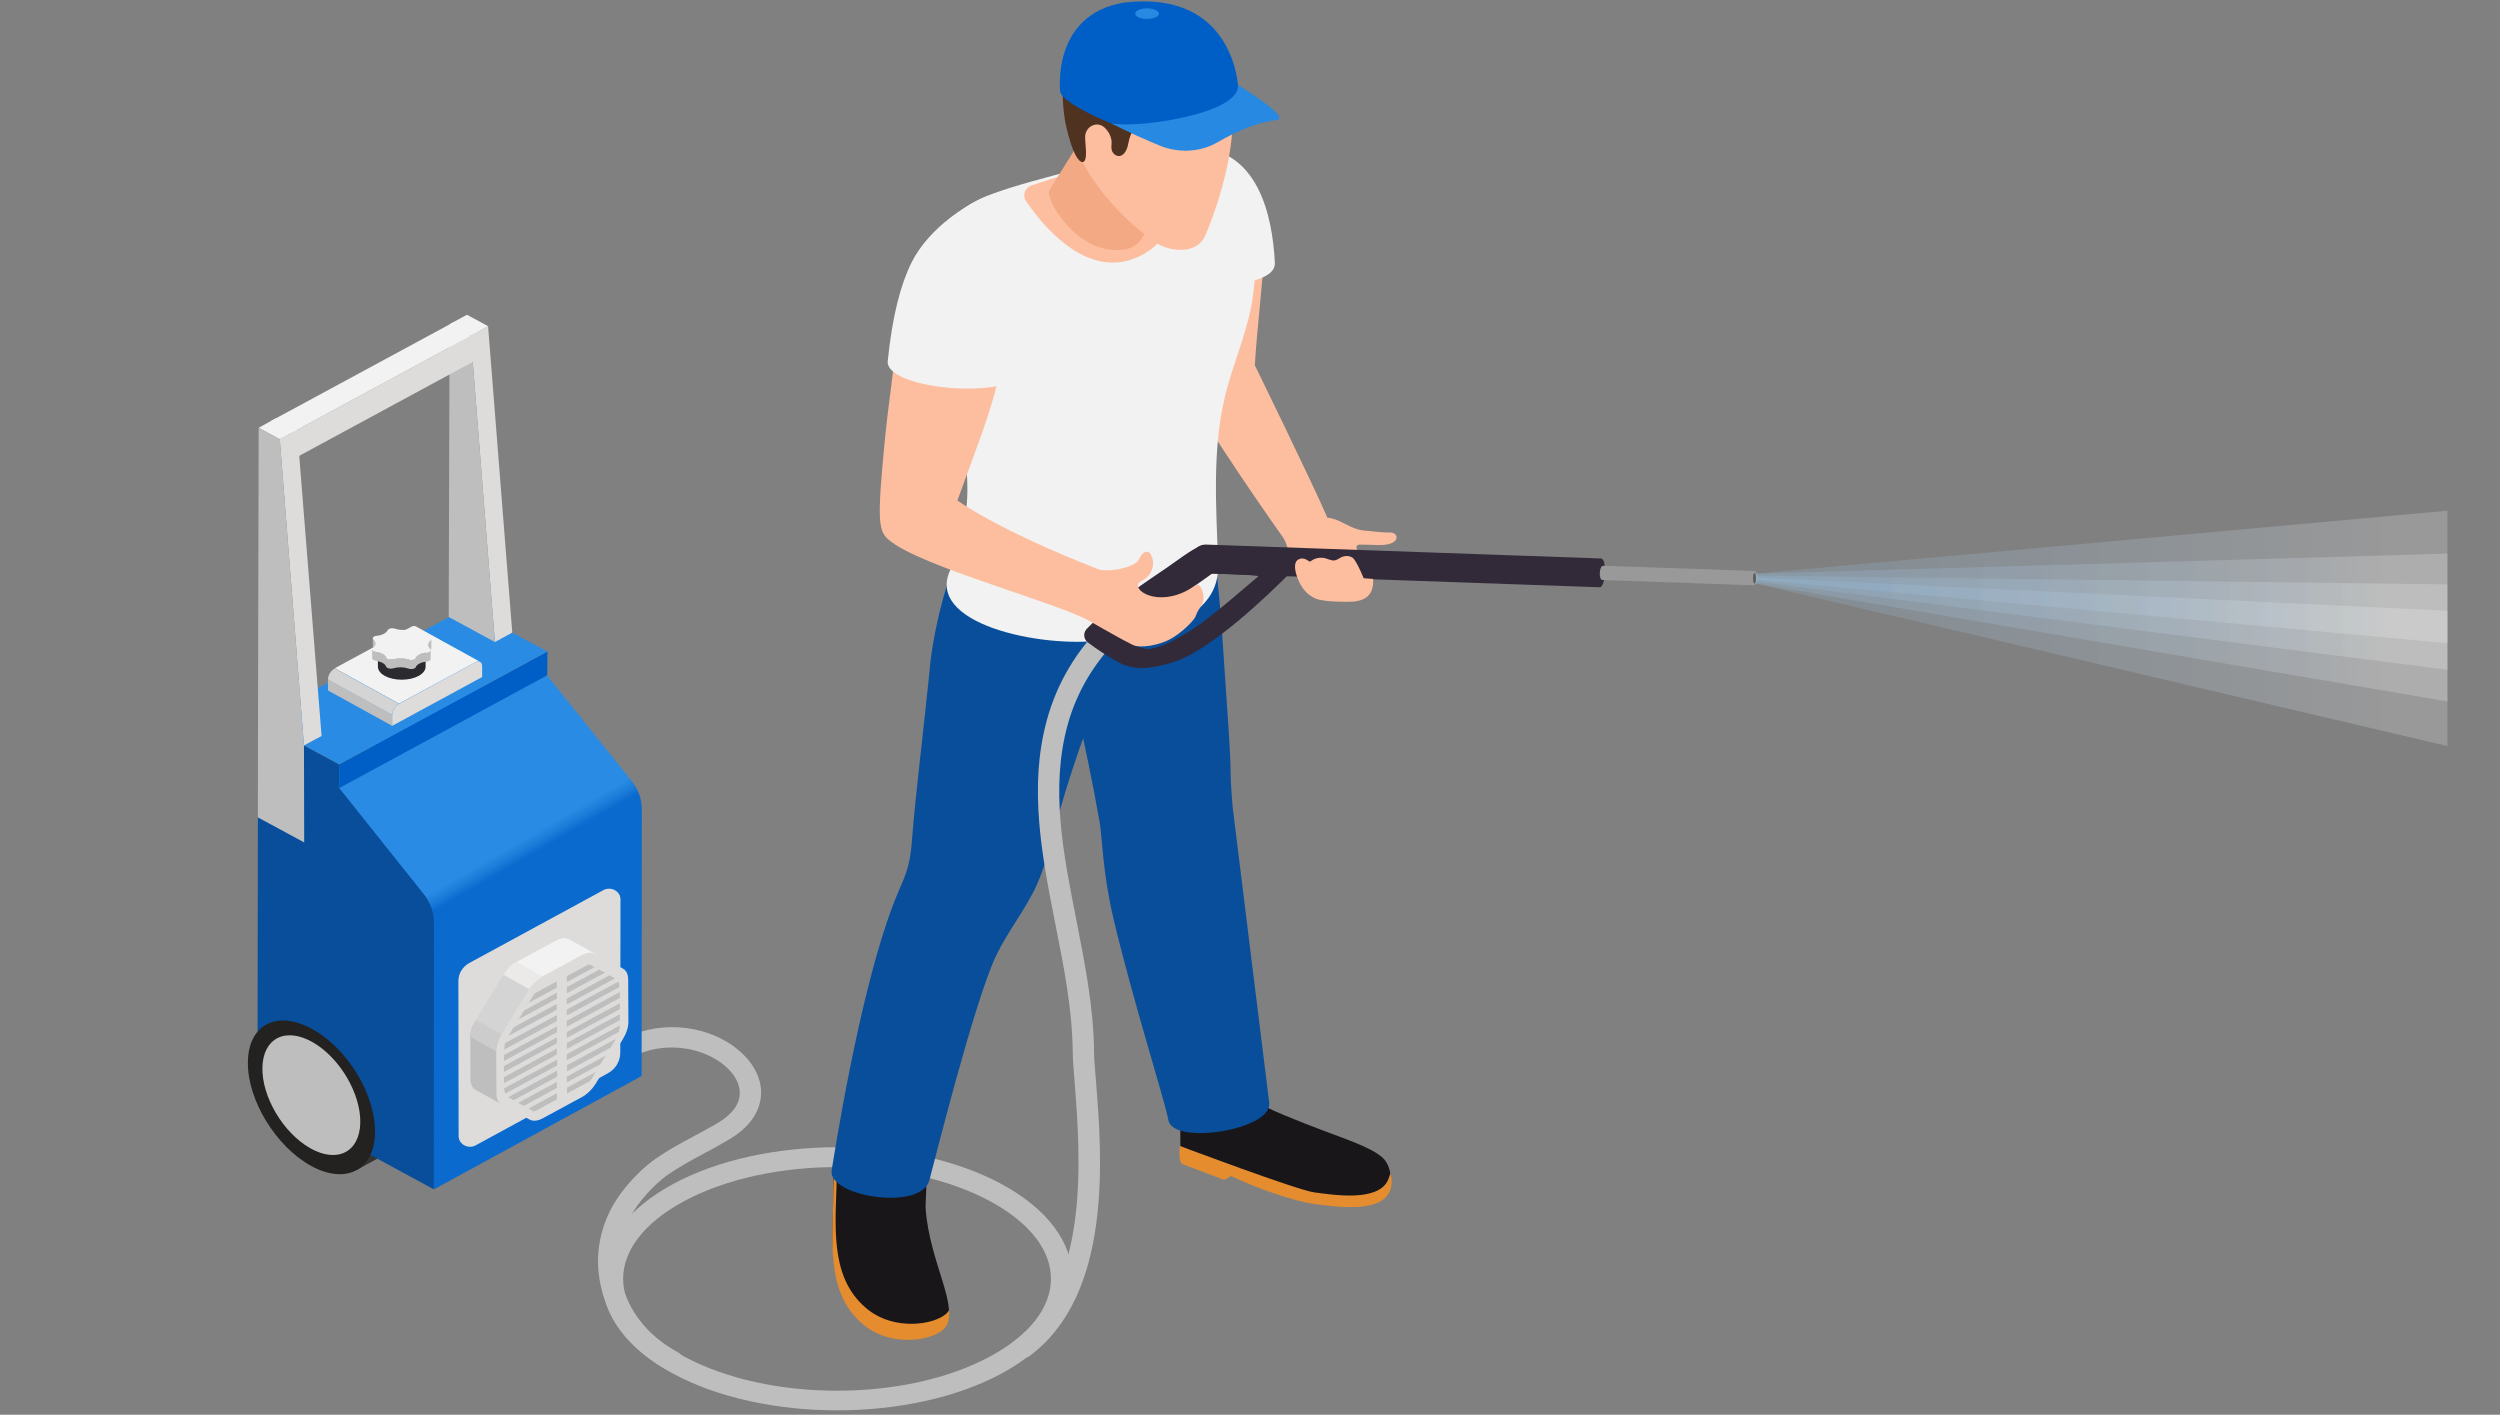 <?xml version="1.0" encoding="utf-8"?>
<!-- Generator: Adobe Illustrator 25.0.1, SVG Export Plug-In . SVG Version: 6.00 Build 0)  -->
<svg version="1.1" id="Capa_1" xmlns="http://www.w3.org/2000/svg" xmlns:xlink="http://www.w3.org/1999/xlink" x="0px" y="0px"
	 viewBox="0 0 1136.6 643.2" style="enable-background:new 0 0 1136.6 643.2;" xml:space="preserve">
<rect x="0" y="0" width="1136.6" height="643.2" fill="#808080" stroke="none"/>
<style type="text/css">
	.st0{fill:none;}
	.st1{fill:#BEBEBE;}
	.st2{fill:#FCBE9F;}
	.st3{fill:#191619;}
	.st4{fill:#E58D2E;}
	.st5{fill:#084E9B;}
	.st6{fill:#F2F2F2;}
	.st7{fill:#F3A984;}
	.st8{fill:#4F321F;}
	.st9{fill:#322939;}
	.st10{fill:#005FC7;}
	.st11{fill:#2789E1;}
	.st12{fill:#999999;}
	.st13{opacity:0.2;fill:url(#SVGID_1_);}
	.st14{opacity:0.2;fill:url(#SVGID_2_);}
	.st15{opacity:0.2;fill:url(#SVGID_3_);}
	.st16{opacity:0.2;fill:url(#SVGID_4_);}
	.st17{fill:#5E5E5E;}
	.st18{fill:url(#SVGID_5_);}
	.st19{fill:#353433;}
	.st20{fill:#232221;}
	.st21{enable-background:new    ;}
	.st22{fill:#DDDCDB;}
	.st23{fill:#D4D4D4;}
	.st24{fill:#CCCCCC;}
	.st25{fill:#EBEAE9;}
	.st26{fill:#298BE3;}
	.st27{fill:#3F3F44;}
	.st28{fill:#2A2A2F;}
</style>
<rect id="backgroundrect" class="st0" width="1136.6" height="643.2"/>
<g id="_x31_3">
	<g>
		<path class="st1" d="M380.6,641.2c-27,0-54.1-5.6-74.6-16.7c-20.9-11.3-32.3-26.6-32.3-43.1c0-16.5,11.5-31.8,32.3-43.1
			c41.2-22.3,108.1-22.3,149.3,0c20.9,11.3,32.3,26.6,32.3,43.1c0,16.5-11.5,31.8-32.3,43.1C434.7,635.6,407.6,641.2,380.6,641.2z
			 M380.6,530.6c-25.3,0-50.5,5.2-69.8,15.6c-17.7,9.6-27.5,22.1-27.5,35.2c0,13.1,9.8,25.6,27.5,35.2c38.5,20.9,101.1,20.9,139.5,0
			c17.7-9.6,27.5-22.1,27.5-35.2c0-13.1-9.8-25.6-27.5-35.2C431.1,535.8,405.9,530.6,380.6,530.6z"/>
	</g>
	<path class="st2" d="M586,252c0.2,1.4,0.6,2.9,1.3,4.2c0.3,0.6,0.5,1.1,0.7,1.6c3.3-0.8,6.9-1,10.4-0.4c9.1,1.6,16.4,2.4,25.5,3.2
		c0,0-11.1-13-5.7-13c2.8,0,5.5,0.1,8.3,0.2c10.7,0.3,9.6-5.8,5.6-5.7c-4.1,0.1-7.8-0.6-11.9-0.9c-5.8-0.5-9.6-4.3-15-5.6
		c-0.5-0.1-1.1-0.2-1.7-0.2c-6.9-16-33-69.3-33-69.3c0.9-16.2,3.7-38.1,4.3-52.1c0.1-3-4.1-4-5.6-1.4
		c-10.6,18.4-33.3,58.7-30.1,62.7c0.2,5.2,32,51.9,43.7,68.3C584.6,246,585.5,249,586,252z"/>
	<g>
		<g>
			<g>
				<path class="st3" d="M630.1,528.1c-3.2-5-15.4-9.2-27.2-13.6c-12-4.5-28.9-11.2-29.6-12.8c-0.6-1.3-0.3-3-1.4-4.1
					c-0.6-0.6-1.6-0.8-2.5-1c-8.5-1.5-17.4-0.3-25.1,3.2c-3.6,1.6-7.8,8.5-7.8,8.5c0.4,4.2-0.3,18.2,0.7,19.9c0,0,18,6.8,18.8,7.1
					c1.7,0.6,2.3-1.4,3.8-1.5c13.2,6.4,30.1,11.7,37.8,12.7c8.9,1.1,28.7,4.3,33.4-5.3C632.9,537.1,632.6,532,630.1,528.1z"/>
				<g>
					<path class="st4" d="M630.9,536.8c-4.7,9.6-24.5,6.5-33.4,5.3c-7.7-1-61.1-21.1-61.1-21.1c-0.5,5.2,0.2,7,0.8,8.1
						c0,0,18,6.8,18.8,7.1c1.7,0.6,2.3-1.4,3.8-1.5c13.2,6.4,30.1,11.7,37.8,12.7c8.9,1.1,29.3,4.3,34-5.3c1.2-2.5,1.5-5.6,0.5-8.7
						C631.8,534.4,631.4,535.8,630.9,536.8z"/>
				</g>
			</g>
			<g>
				<path class="st3" d="M393.6,601.7c11.8,9.1,29.1,6.8,35.2,1.6c8.6-7.4-6.3-28.7-8-54.2c-0.1-1.5,0.8-13.8,0.1-14.2
					c-9.6-5.2-33.8-13.7-40.3-6c-2.4,2.8-1.6,13.4-1.7,16.8C378.1,567.6,376.9,588.8,393.6,601.7z"/>
				<path class="st4" d="M430.2,597.3c-6,5.2-23.4,7.5-35.2-1.6c-16.7-12.9-15.5-34.1-14.7-55.9c0.1-1.8-0.1-5.6,0.1-9.2
					c-2.1,3.2-1.4,13.2-1.6,16.5c-0.8,21.8-2,43,14.7,55.9c11.8,9.1,29.1,6.8,35.2,1.6c2.3-1.9,3.1-5.2,2.8-8.9
					C431.2,596.2,430.6,596.9,430.2,597.3z"/>
			</g>
			<path class="st5" d="M422.5,306.2c-2.7,26.6-6,52.7-7.8,74.6c-0.3,4.3-0.7,8.6-1.8,12.8c-1.1,4.3-3,8.4-4.8,12.6
				c-13.6,32.3-24.5,91.7-30,125.8c-1.9,12,40.5,18.7,44.4,4.7c1.3-4.6,20.5-82,30.6-102.7c5.3-10.9,13.3-20.7,18.3-31.8
				c3.6-7.9,5.6-16.3,7.9-24.6c6.5-24.2,14.7-48,24.6-71.1c3.2-7.6,6.7-15.4,7.2-23.6l-77.4-25.6
				C429.7,266.4,423.7,289.2,422.5,306.2z"/>
			<path class="st5" d="M500,374.1c0.9,4.9,1.4,23.1,6.1,43c8.7,37,23.7,84,25.1,92.2c2,11.6,48.2,4.4,45.8-8.3
				c0,0-16.4-132.2-16.6-134.2c-0.4-4.9-0.8-9.9-0.9-14.8c0-6.5-0.6-14.9-1-21.5c-2-27.9-3.2-53.3-6-75.9
				c-21.8,0.9-65.8,35.6-67,48.3c-0.6,5.9,2.3,11.3,3.6,17.1C493,338.2,496.8,355.7,500,374.1z"/>
		</g>
		<path class="st6" d="M489,77c-13.4,3.9-27.4,7-40.3,12.1c-13.2,5.2-23.7,15.8-26.3,29.1c-2.7,13.8-0.8,33.4,9.6,60.4
			c3.6,9.4,6.9,25.4,7.5,35.4c0.6,9.2,0.5,15.2-1.5,25.8c-1,5.3-3.3,14-5.7,18.8c-12.7,25,41.2,36.2,68.8,32.5
			c25.6-3.4,53.5-10.2,52.7-34.5c-0.8-25.9-2.9-52.2,3.4-77.5c3.4-13.5,9.1-26.4,11.7-40c1.5-8.1,1.9-16.4,2.3-24.6l0.8-18.2
			c0.7-15.3-12.1-28.5-28.4-29.3C525.4,66,506.2,72,489,77z"/>
		<path class="st6" d="M541.6,66.8c-30.5,0,19,54.5,19,54.5l-0.4,7.9c0,0,19.9-1.1,19.4-9.8C578.5,98.1,572.1,66.8,541.6,66.8z"/>
		<g>
			<path class="st2" d="M523.1,68.3c-14.8,5.3-29.8,7.7-54.1,16c-3,1-4.3,4.5-2.6,7c10.8,16,29,33.5,48.5,26.5l0.5-0.2
				c14-5,21.7-19.4,17.2-32.8C530.4,77.7,526.7,74.2,523.1,68.3z"/>
			<path class="st7" d="M498.2,52.6l-21.4,34.3c0,0-0.2,5,6.5,13.3c10.3,12.8,20.9,14.1,27.6,13.3c4.4-0.5,8-3.5,9.4-7.4l1.3-3.9
				L498.2,52.6z"/>
			<path class="st2" d="M509.5,9.2c-15.9,5.8-27.7,16.5-23.9,45.1c2.9,22,22.7,44.3,40.3,56.3c4.4,3,17.7,6.1,22-3.4
				c3.6-8.1,12.3-31.7,12.5-52.2c0.2-16.5-0.5-30.7-13.9-40.8C537.1,7.2,526.2,3.1,509.5,9.2z"/>
			<path class="st8" d="M513,65.1c3.8-21.1,31.9-6.5,47.1-20.8c2.8-8.7-1.3-22.3-13.8-32.1c-9.1-7.1-21.5-11.6-38.2-5.5
				c-15.9,5.8-28.5,17.6-24,47.5c0.3,2.2,3.9,19.5,8.2,19.5c2.7-0.6,0.7-9.8,1.1-12.3c0.7-4.3,5.7-6.5,9-3.2
				c1.5,1.5,2.5,3.3,2.9,5.4c0.3,1.9-0.5,4,0.6,5.7C507.9,72.1,511.8,71.7,513,65.1z"/>
		</g>
	</g>
	<g>
		<path class="st1" d="M305.9,623.5c-0.8,0-1.6-0.2-2.4-0.6c-15.8-8.4-26.9-22.3-30.4-38.4c-3.4-15.6,0.4-31.3,10.9-44.2
			c4.4-5.5,9.3-10.1,14.2-13.6c5.6-3.9,11.4-7,17-10c3.8-2.1,7.7-4.1,11.5-6.4c5-3,10.6-8.1,9.5-15.2c-1.1-7.3-9.3-14.5-20-17.4
			c-7.1-2-25.5-4.7-41.8,12.7c-1.8,1.9-4.8,2.1-6.9,0.4c-2-1.7-2.2-4.6-0.4-6.5c13.9-14.8,33.3-20.6,51.9-15.5
			c14.4,4,25.1,14,26.8,24.9c0.8,5.3,0.1,15.6-13.9,24.1c-4,2.4-8,4.6-12,6.7c-5.6,3-10.9,5.9-16,9.4c-4.2,2.9-8.4,7-12.3,11.8
			c-8.7,10.8-11.9,23.9-9.1,36.8c3,13.5,12.3,25.2,25.7,32.3c2.3,1.2,3.2,4,1.9,6.2C309.2,622.7,307.6,623.5,305.9,623.5z"/>
	</g>
	<g>
		<path class="st1" d="M464.8,617.5c-1.4,0-2.9-0.6-3.8-1.8c-1.7-2-1.3-4.9,0.8-6.4c34-25,29.3-84.8,26.8-117
			c-0.5-6-0.9-10.8-0.9-14.3c-0.2-19.2-4.1-38.9-7.9-57.9c-6-30.5-12.3-62.1-3.8-92.9c4.5-16.5,13.5-31.7,26.1-43.9
			c1.9-1.8,4.9-1.9,6.9-0.1c1.9,1.8,2,4.7,0.1,6.5c-11.4,11.1-19.6,24.9-23.7,39.8c-7.9,28.9-2.1,58.1,4,89
			c3.8,19.4,7.8,39.5,8,59.5c0,3.3,0.4,8.1,0.9,13.8c2.7,33.9,7.7,96.9-30.5,124.9C466.9,617.1,465.9,617.5,464.8,617.5z"/>
	</g>
	<path class="st9" d="M546.6,247.9c-4.4,1.4-12.1,7.5-16.7,10.6c-8.7,5.9-16.9,11.4-25.1,18c-2.6,2.1-7.3,5.8-10.8,9.5
		c-1.6,1.8-1.4,4.5,0.5,6c4.2,3.2,8.6,6.1,13.3,8.7c4.2,2.4,9.1,3.5,13.9,2.9c4.7-0.6,9.3-1.6,13.3-3.1
		c16.2-5.9,40.6-28.9,52.3-40.8C588.3,258.7,551.7,246.3,546.6,247.9z M541.7,286.4c-5.5,3.3-12.4,7.7-18.9,8.6
		c-4.2,0.5-11.6-3.9-11.6-4.4c0.1-1.8,40-29.9,40-29.9s21.2,0.7,20.9,1.3C572.1,261.9,549.7,281.6,541.7,286.4z"/>
	<g>
		<path class="st2" d="M543.5,266.1c-14.8,10.6-28.1,3.2-25.9-0.8c0.3-0.6,1.2-1.2,1.9-1.5c4.3-2.1,6.1-7.9,3.6-11.8
			c-0.2-0.4-0.5-0.8-0.9-1c-0.8-0.4-1.7-0.1-2.4,0.4c-1.2,1-1.5,2.2-2.3,3.4c-0.9,1.3-2.6,2.1-4.1,2.6c-4.2,1.6-8.8,2.2-13.3,1.7
			c-47.5-18.5-64.8-31.6-64.8-31.6c8.2-23,24.2-61.7,18.6-70.1c-2.1-3.1-11-5.5-15.5-5.7l-30.8,2.2c0.4,3.3-3.7,27.5-5.9,52.3
			c-2,22.4-2.7,32.4,0.3,37c7.6,11.5,70,28.2,90.1,37.5c3.5,1.5,12.9,7.5,22.9,12.5c3.3,1.7,12,0.1,16.8-2.5
			c5.4-2.9,10.3-8,11.4-9.8c0.5-0.8,0.7-1.6,1.1-2.5c0.7-1.4,1.7-2.6,2.4-4C548.2,271.4,545.9,264.4,543.5,266.1z"/>
		<path class="st6" d="M403.6,164.1c-1.4,13.6,61.7,18.5,62.5,2.8c0.3-5.3,3.5-59.1-8.6-71.9c0,0-2.1-7.9-2.6-7.8
			c-14,3.4-33,16.9-40.5,32.2C409.4,129.5,405.7,143.7,403.6,164.1z"/>
	</g>
	<g>
		<path class="st10" d="M516.9,59.7c10.7,1.7,43.2-5.4,46.1-19.2c0,0-1.1-45.4-52.1-39.3c-33,5.5-28.9,40.4-28.9,40.4
			C482.6,47,507.7,58.2,516.9,59.7z"/>
		<path class="st11" d="M580.3,54.6c-7.8,0.9-16.8,4.3-26.6,10c-7.9,4.6-17.6,5.1-26.2,1.7c-6.4-2.6-14.2-6.1-22.3-10.2
			c11.9,2.4,58.9-4.3,57.6-17.5C562.8,38.6,587.7,53.8,580.3,54.6z"/>
		<path class="st11" d="M526.9,6.2c0,1.3-2.4,2.4-5.4,2.4c-3,0-5.4-1.1-5.4-2.4s2.4-2.4,5.4-2.4C524.5,3.8,526.9,4.9,526.9,6.2z"/>
	</g>
	<path class="st9" d="M727.8,253.9l-179-6.3c-3.9-0.3-7.1,2.7-7.2,6.3c-0.1,3.6,2.9,6.6,6.7,6.8l179,6.3
		C730,266.9,730.8,254,727.8,253.9z"/>
	<path class="st2" d="M598.3,272.2c4,1.6,15.1,1.5,17.2,1.3c3.6-0.4,9.3-1.8,8.8-10.3l-4.3-0.3c-1.6-3.9-3.9-8.6-5-9.3
		c-1.6-1.1-3.6-1-5.3-0.2c-1,0.5-1.8,1.2-3,1.4c-1.7,0.2-3.6-1.1-5.3-1.2c-1.9-0.2-3.8,0.3-5.3,1.4c-0.5,0.4-0.7,0.4-1.4-0.1
		c-2.5-1.9-5.6-1-5.9,2c-0.2,2.1,0.5,4.4,1.3,6.4C591.5,266.9,594.2,270.6,598.3,272.2z"/>
	<path class="st12" d="M797.6,259.6l-68.7-2.4c-1.9,0-2.2,6.5-0.3,6.5l68.7,2.4C799.3,266.2,799.5,259.7,797.6,259.6z"/>
	<g>
		
			<linearGradient id="SVGID_1_" gradientUnits="userSpaceOnUse" x1="714.716" y1="774.507" x2="739.436" y2="1106.028" gradientTransform="matrix(7.440000e-02 -0.997 0.997 7.440000e-02 -27.09 940.355)">
			<stop  offset="0" style="stop-color:#9BC6EA"/>
			<stop  offset="0.155" style="stop-color:#A0C9EB"/>
			<stop  offset="0.342" style="stop-color:#AFD1EE"/>
			<stop  offset="0.545" style="stop-color:#C7DFF3"/>
			<stop  offset="0.759" style="stop-color:#E9F3FA"/>
			<stop  offset="0.877" style="stop-color:#FFFFFF"/>
		</linearGradient>
		<polygon class="st13" points="1112.7,251.7 798.1,260.8 797.7,265.2 1112.7,318.9 		"/>
		
			<linearGradient id="SVGID_2_" gradientUnits="userSpaceOnUse" x1="714.293" y1="774.542" x2="739.136" y2="1107.704" gradientTransform="matrix(7.440000e-02 -0.997 0.997 7.440000e-02 -27.09 940.355)">
			<stop  offset="0" style="stop-color:#9BC6EA"/>
			<stop  offset="0.155" style="stop-color:#A0C9EB"/>
			<stop  offset="0.342" style="stop-color:#AFD1EE"/>
			<stop  offset="0.545" style="stop-color:#C7DFF3"/>
			<stop  offset="0.759" style="stop-color:#E9F3FA"/>
			<stop  offset="0.877" style="stop-color:#FFFFFF"/>
		</linearGradient>
		<polygon class="st14" points="1112.7,232.2 798.1,260.8 797.7,265.2 1112.7,339.2 		"/>
		
			<linearGradient id="SVGID_3_" gradientUnits="userSpaceOnUse" x1="716.863" y1="774.418" x2="741.491" y2="1104.702" gradientTransform="matrix(7.440000e-02 -0.997 0.997 7.440000e-02 -27.09 940.355)">
			<stop  offset="0" style="stop-color:#9BC6EA"/>
			<stop  offset="0.155" style="stop-color:#A0C9EB"/>
			<stop  offset="0.342" style="stop-color:#AFD1EE"/>
			<stop  offset="0.545" style="stop-color:#C7DFF3"/>
			<stop  offset="0.759" style="stop-color:#E9F3FA"/>
			<stop  offset="0.877" style="stop-color:#FFFFFF"/>
		</linearGradient>
		<polygon class="st15" points="1112.7,265.7 798,261.7 797.8,264.3 1112.7,304.5 		"/>
		
			<linearGradient id="SVGID_4_" gradientUnits="userSpaceOnUse" x1="722.545" y1="774.055" x2="747.094" y2="1103.281" gradientTransform="matrix(7.440000e-02 -0.997 0.997 7.440000e-02 -27.09 940.355)">
			<stop  offset="0" style="stop-color:#9BC6EA"/>
			<stop  offset="0.155" style="stop-color:#A0C9EB"/>
			<stop  offset="0.342" style="stop-color:#AFD1EE"/>
			<stop  offset="0.545" style="stop-color:#C7DFF3"/>
			<stop  offset="0.759" style="stop-color:#E9F3FA"/>
			<stop  offset="0.877" style="stop-color:#FFFFFF"/>
		</linearGradient>
		<polygon class="st16" points="1112.7,277.7 797.9,262.5 797.8,263.5 1112.7,292.4 		"/>
	</g>
	<ellipse class="st17" cx="797.7" cy="262.9" rx="0.7" ry="2.4"/>
	<g>
		<g>
			<linearGradient id="SVGID_5_" gradientUnits="userSpaceOnUse" x1="212.476" y1="396.259" x2="217.594" y2="405.123">
				<stop  offset="4.926110e-03" style="stop-color:#298BE3"/>
				<stop  offset="0.398" style="stop-color:#1C7DDA"/>
				<stop  offset="0.793" style="stop-color:#0A6ACE"/>
			</linearGradient>
			<path class="st18" d="M247.7,305.8l-43.9,10l-65.5,44.9l59,180l94.4-51.5l0.1-121.2c0-4.6-1.6-9.1-4.5-12.8L247.7,305.8z"/>
			<path class="st19" d="M181.5,485.5c-2.8-6-6.7-11.7-11.2-16.5c-3.8-4.1-8.1-7.5-12.6-10c-8-4.4-15.3-4.8-20.6-1.9l-15.9,8.7
				l41,66.1l15.9-8.7c5.2-2.8,8.4-8.9,8.4-17.4C186.5,499.3,184.6,492.2,181.5,485.5z"/>
			<g>
				<path class="st5" d="M117.3,337.7l-0.2,131.8l25.7,41.7l54.4,29.5l0.1-121.2c0-4.6-1.6-9.1-4.5-12.8L153.2,357L117.3,337.7z"/>
			</g>
			<path class="st20" d="M141.7,467.7c-16-8.7-29-1.7-29,15.5c-0.1,17.2,12.9,38.2,28.8,46.9s29,1.7,29-15.5
				C170.6,497.3,157.7,476.3,141.7,467.7z"/>
			<g>
				<g>
					<path class="st1" d="M142.1,473.8c-12.3-7-22.5-1.8-22.8,11.5C119,498.6,128.7,515,141,522c12.3,7,22.5,1.8,22.8-11.5
						C164.1,497.2,154.4,480.8,142.1,473.8z"/>
				</g>
			</g>
			<g>
				<g class="st21">
					<g>
						<polygon class="st5" points="154.2,358.3 117.3,338.2 117.3,327.6 154.2,347.5 						"/>
					</g>
					<polygon class="st10" points="154.2,347.5 154.2,358.3 248.8,307 248.9,296.2 					"/>
				</g>
			</g>
			<path class="st22" d="M213.4,437.8l60.9-33.1c3.5-1.9,7.8,0.5,7.8,4.2l-0.1,69.7c0,3.9-2.2,7.6-5.9,9.5l-59.8,32.6
				c-3.5,1.9-7.8-0.5-7.8-4.2l-0.1-70.5C208.4,442.6,210.3,439.5,213.4,437.8z"/>
			<g>
				<path class="st22" d="M228.1,470.1l12.5-20.5c1.6-2.5,3.8-4.6,6-5.8l17.9-9.7c2.2-1.2,4.4-1.5,6-0.6l12.6,6.8
					c1.6,0.8,2.5,2.6,2.5,5.1l0.1,19.2c0,2.5-0.9,5.2-2.5,7.8l-12.5,20.5c-1.6,2.5-3.8,4.6-6,5.8l-17.9,9.7c-2.2,1.2-4.4,1.5-6,0.6
					l-12.6-6.8c-1.7-0.8-2.5-2.6-2.5-5.1l-0.1-19.2C225.6,475.4,226.4,472.7,228.1,470.1z"/>
				<path class="st23" d="M231.1,440.3c-0.8,0.8-1.5,1.8-2.2,2.8l-12.5,20.5l11.7,6.6l12.5-20.5c0.6-1,1.4-2,2.2-2.8L231.1,440.3z"
					/>
				<path class="st1" d="M225.7,497.1l-0.1-19.2c0-1.5,0.3-3.1,0.9-4.7l-11.6-6.9c-0.7,1.7-1.1,3.4-1.1,5l0.1,19.2
					c0,2.4,0.8,4.1,2.3,5L228,502C226.5,501.2,225.7,499.5,225.7,497.1z"/>
				<path class="st6" d="M258.6,427c-1.6-0.8-3.6-0.6-5.8,0.6l-17.9,9.7c-1.3,0.7-2.6,1.7-3.8,3l11.7,6.6c1.2-1.3,2.5-2.3,3.8-3
					l17.8-9.6c2.2-1.2,4.4-1.5,6-0.6l0.9,0.3L258.6,427z"/>
				<path class="st24" d="M215.3,465.6c0.3-0.7,0.7-1.3,1.1-2l11.7,6.6c-0.4,0.7-0.8,1.3-1.1,2c-0.9,2-1.4,3.9-1.4,5.8l-11.7-6.6
					C213.9,469.5,214.4,467.5,215.3,465.6z"/>
				<path class="st25" d="M228.9,443.1l11.7,6.6c0.6-1,1.4-2,2.2-2.8c1.2-1.3,2.5-2.3,3.8-3l-11.7-6.6c-1.3,0.7-2.6,1.7-3.8,3
					C230.3,441.1,229.6,442.1,228.9,443.1z"/>
				<path class="st1" d="M253.2,449l-12.8,6.9l1.8-3c0.3-0.5,0.7-0.8,1-1.3l9.9-5.4V449z M257.7,451.6l17.3-9.4l-2.5-1.4l-14.8,8
					V451.6z M253.2,461.5l-23.5,12.7c-0.3,1-0.5,2-0.5,3l24-13V461.5z M253.2,451.3l-14.9,8.1l-2.5,4l17.4-9.4V451.3z M253.2,456.4
					L233.6,467l-2.4,3.9c-0.1,0.1,21.9-11.8,21.9-11.8V456.4z M257.7,446.5l12.6-6.8l-1.8-1c-0.3-0.2-0.7-0.1-1-0.2l-9.8,5.3V446.5z
					 M257.7,456.7l21.9-11.9c-0.1-0.1-2.5-1.4-2.5-1.4L257.7,454V456.7z M257.7,471.9l24.1-13.1l0-2.7l-24.1,13.1V471.9z
					 M257.7,476.9l24.1-13.1l0-2.7l-24.1,13.1V476.9z M257.7,461.7l24-13c-0.1-0.9-0.2-1.7-0.6-2.4L257.7,459V461.7z M257.7,466.8
					l24.1-13.1l0-2.7l-24.1,13.1V466.8z M253.2,497l-12.9,7l2.1,1.2c0.2,0.1,0.4,0,0.6,0.1l10.2-5.5V497z M253.2,466.6l-24.1,13.1
					l0,2.7l24.1-13.1V466.6z M257.7,492.1l15.2-8.2l2.5-4l-17.7,9.6V492.1z M257.7,487.1l19.9-10.8l2.1-3.4c0.1-0.2,0.2-0.4,0.3-0.6
					l-22.2,12V487.1z M257.7,482l23.6-12.8c0.3-1,0.5-2,0.5-3l-24.1,13.1V482z M257.7,497.2l10.4-5.6c0.2-0.2,0.4-0.4,0.6-0.7
					l2.1-3.5l-13,7.1V497.2z M253.2,471.6l-24.1,13.1l0,2.7l24.1-13.1V471.6z M253.2,476.7l-24.1,13.1l0,2.7l24.1-13.1V476.7z
					 M253.2,486.8l-22.1,12c0.1,0.1,0.1,0.2,0.3,0.3l2.1,1.1l19.8-10.7V486.8z M253.2,491.9l-17.6,9.5l2.5,1.4l15.1-8.2V491.9z
					 M253.2,481.8l-24,13c0,0.9,0.2,1.7,0.5,2.4l23.6-12.8V481.8z"/>
			</g>
			<polygon class="st26" points="248.8,296.2 154.2,347.5 117.3,327.6 211.9,276.3 			"/>
			<g>
				<g>
					<g class="st21">
						<g>
							<polygon class="st1" points="178.3,330 149.1,313.9 149.1,308.8 178.3,325 							"/>
						</g>
						<path class="st6" d="M189.1,284.8c-0.6-0.3-1.3-0.3-2.2,0.2l-34.7,18.8l29.2,16.1l34.7-18.8c0.9-0.5,1.6-0.5,2.2-0.2
							L189.1,284.8z"/>
						<path class="st22" d="M219.2,302.8c0-1.8-1.4-2.6-3.1-1.7L181.4,320c-1.7,0.9-3.1,3.2-3.1,5v5l40.9-22.2L219.2,302.8z"/>
						<g>
							<g class="st21">
								<path class="st23" d="M178.3,325l-29.2-16.1c0-1.9,1.4-4.1,3.1-5l29.2,16.1C179.7,320.9,178.3,323.1,178.3,325L178.3,325z"
									/>
							</g>
						</g>
					</g>
				</g>
				<g>
					<g id="Axonometric_Cylinder_27_">
						<path id="Cylinder_face_94_" class="st27" d="M190.3,297.8c-4.2,2.3-11.1,2.3-15.3,0c-4.2-2.3-4.2-6,0-8.3
							c4.2-2.3,11.1-2.3,15.3,0C194.5,291.8,194.5,295.5,190.3,297.8z"/>
						<path id="Cylinder_body_105_" class="st28" d="M193.5,293.6v9.5c0,1.5-1,3-3.2,4.2c-4.2,2.3-11.1,2.3-15.3,0
							c-2.1-1.1-3.1-2.6-3.2-4.1v-9.5c0,1.5,1.1,3,3.2,4.1c4.2,2.3,11.1,2.3,15.3,0C192.5,296.7,193.5,295.1,193.5,293.6z"/>
					</g>
					<g>
						<path class="st1" d="M196.1,290.5c0,0.7-1.5,1.1-1.5,2.6l0,3.4c-0.2,0.1-0.4,0.1-0.6,0.1c-2.4,0.3-4.4,1.2-5,2.5
							c-0.2,0.4-0.7,0.7-1.3,0.8c-2,0.4-2.3-0.7-5.6-0.7c-3,0-3.4,1-5.2,0.5c-0.3-0.1-0.5-0.2-0.7-0.2c-0.9-0.5-0.4-1.3-2.4-2.4
							c-0.8-0.4-1.8-0.7-2.9-0.9c-0.2,0-0.2-3.8-0.2-3.8c0-0.6-0.3-1.2-0.9-1.8c-0.2-0.2-0.3-0.4-0.3-0.6l0,4.2
							c0,0.2,0.1,0.4,0.3,0.6c0.4,0.4,0.7,0.8,0.8,1.3c-0.3-0.1-0.5-0.1-0.7-0.2c-0.4-0.2-0.7-0.5-0.7-0.9l0,4.2
							c0,0.3,0.2,0.6,0.7,0.9c0.3,0.1,0.6,0.3,1,0.3c1.1,0.2,2,0.5,2.9,0.9c2,1.1,1.4,1.9,2.4,2.4c0.2,0.1,0.4,0.2,0.7,0.2
							c1.8,0.4,2.2-0.5,5.2-0.5c3.3,0,3.7,1.1,5.6,0.7c0.7-0.1,1.2-0.4,1.3-0.8c0.6-1.3,2.5-2.3,5-2.5c0.7-0.1,1.3-0.3,1.6-0.7
							c0.1-0.2,0.2-0.3,0.2-0.5l0-4.2c0,0.1-0.1,0.3-0.2,0.5c-0.2,0.2-0.5,0.4-0.8,0.5c0.4-0.8,1.3-1.2,1.3-1.7L196.1,290.5z"/>
						<path class="st6" d="M195.9,290.1c-0.1-0.2-0.3-0.3-0.5-0.4c-0.8-0.4-2.2-0.3-3.9-1.2c-2-1.1-1.4-1.9-2.4-2.4
							c-0.2-0.1-0.4-0.2-0.7-0.2c-1.8-0.4-2.2,0.5-5.2,0.5c-3.3,0-3.7-1.1-5.6-0.7c-1.8,0.4-0.9,1.2-3,2.4c-2.3,1.3-4,0.6-4.9,1.6
							c-0.3,0.3-0.3,0.8,0.1,1.1c1.2,1.1,1.2,2.6-0.2,3.7c-0.6,0.5-0.4,1.1,0.3,1.5c0.3,0.1,0.6,0.3,1,0.3c1.1,0.2,2,0.5,2.9,0.9
							c2,1.1,1.4,1.9,2.4,2.4c0.2,0.1,0.4,0.2,0.7,0.2c1.8,0.4,2.2-0.5,5.2-0.5c3.3,0,3.7,1.1,5.6,0.7c0.7-0.1,1.2-0.4,1.3-0.8
							c0.6-1.3,2.5-2.3,5-2.5c0.7-0.1,1.3-0.3,1.6-0.7c0.8-1-1-1.2-1-2.8C194.6,291.3,196.6,291.1,195.9,290.1z"/>
					</g>
				</g>
			</g>
		</g>
		<g>
			<polygon class="st22" points="214,152.7 221.9,148.3 232.9,287.6 225,291.9 			"/>
			<polygon class="st6" points="204.4,147.4 212.3,143.1 221.9,148.3 214,152.7 			"/>
			<polygon class="st1" points="214,152.7 204.4,147.4 204,280.5 225,291.9 			"/>
		</g>
		<g id="Axonometric_Cube_13_">
			<polygon id="Cube_face_-_right_67_" class="st22" points="215,164.5 133.9,208.4 132.9,196.6 216.4,151.4 			"/>
			<polygon id="Cube_face_-_top_70_" class="st6" points="132.9,196.6 123.2,191.4 206.2,146.5 214,152.7 			"/>
		</g>
		<g>
			<polygon class="st22" points="127.2,199.7 135.1,195.4 146.2,334.6 138.2,338.9 			"/>
			<polygon class="st6" points="117.6,194.5 125.5,190.1 135.1,195.4 127.2,199.7 			"/>
			<polygon class="st1" points="127.2,199.7 138.2,338.9 138.3,383 117.2,371.6 117.3,327.5 117.6,194.5 			"/>
		</g>
	</g>
</g>
</svg>
